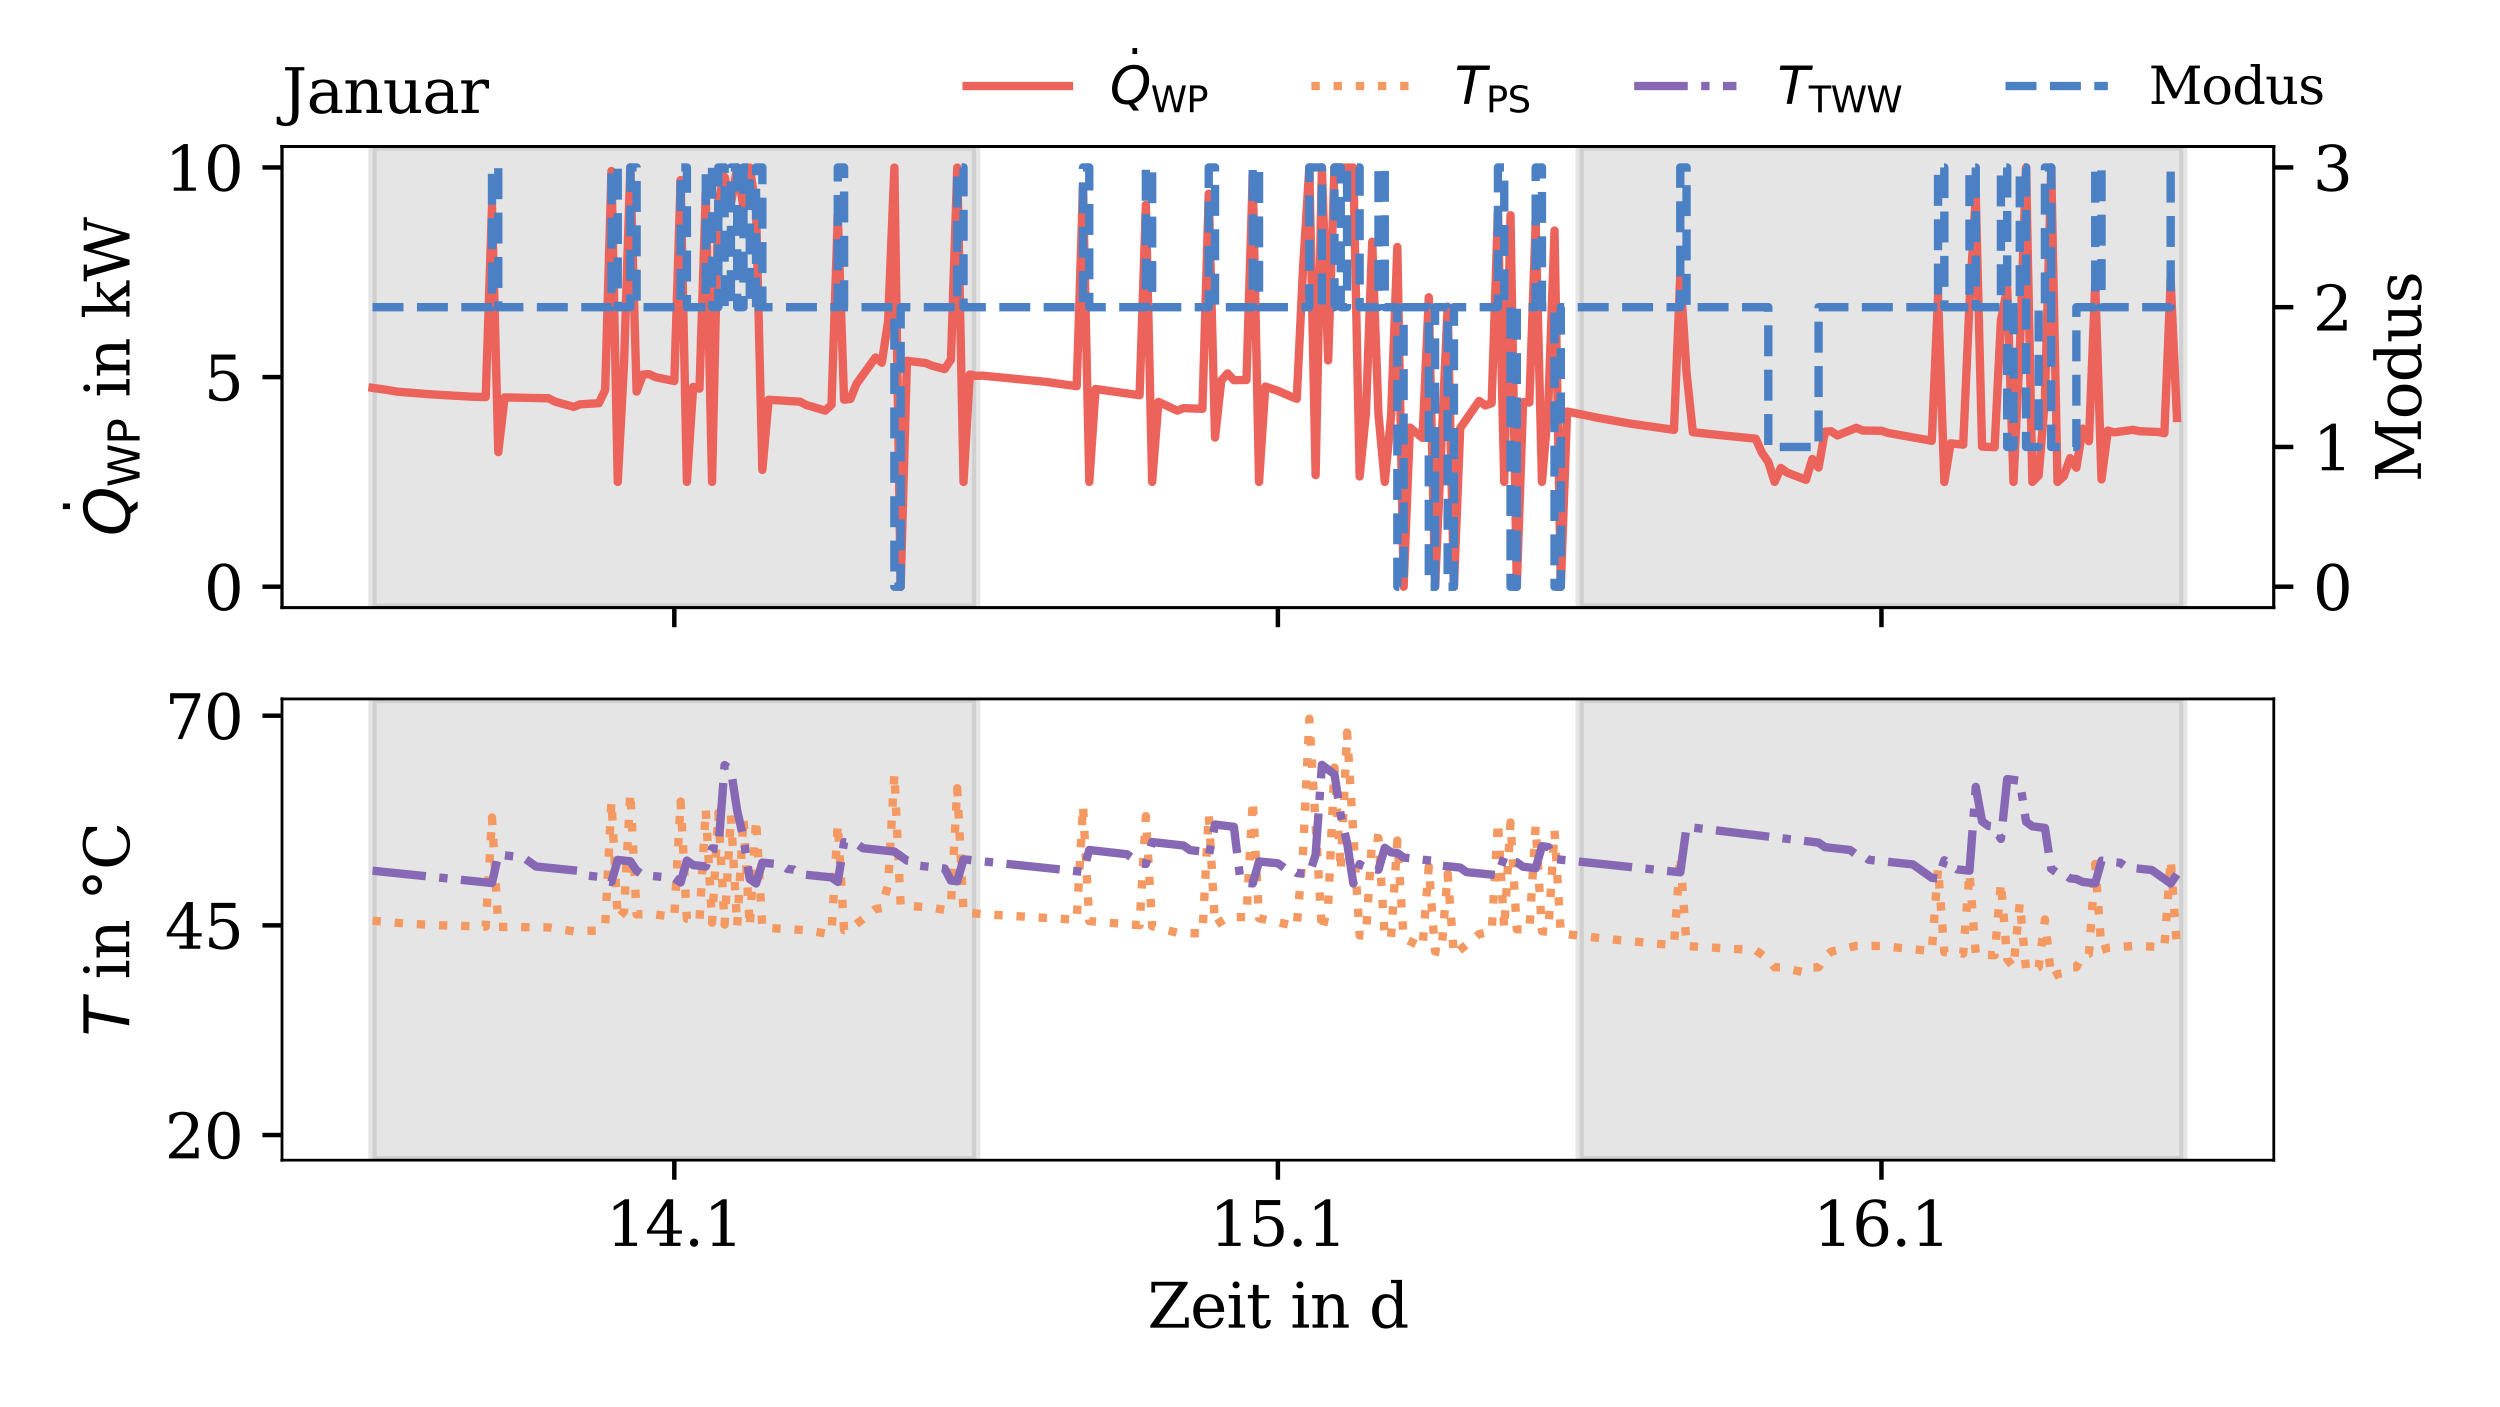 <?xml version="1.0" encoding="utf-8" standalone="no"?>
<!DOCTYPE svg PUBLIC "-//W3C//DTD SVG 1.1//EN"
  "http://www.w3.org/Graphics/SVG/1.1/DTD/svg11.dtd">
<svg xmlns:xlink="http://www.w3.org/1999/xlink" width="447.84pt" height="252pt" viewBox="0 0 447.84 252" xmlns="http://www.w3.org/2000/svg" version="1.1">
 <defs>
  <style type="text/css">*{stroke-linejoin: round; stroke-linecap: butt}</style>
 </defs>
 <g id="figure_1">
  <g id="patch_1">
   <path d="M 0 252 
L 447.84 252 
L 447.84 0 
L 0 0 
z
" style="fill: #ffffff"/>
  </g>
  <g id="axes_1">
   <g id="patch_2">
    <path d="M 50.517 108.857 
L 407.315 108.857 
L 407.315 26.238 
L 50.517 26.238 
z
" style="fill: #ffffff"/>
   </g>
   <g id="patch_3">
    <path d="M 66.736 108.857 
L 66.736 26.238 
L 174.856 26.238 
L 174.856 108.857 
z
" clip-path="url(#p27be46405e)" style="fill: #808080; opacity: 0.2; stroke: #808080; stroke-width: 1.5; stroke-linejoin: miter"/>
   </g>
   <g id="patch_4">
    <path d="M 282.977 108.857 
L 282.977 26.238 
L 391.097 26.238 
L 391.097 108.857 
z
" clip-path="url(#p27be46405e)" style="fill: #808080; opacity: 0.2; stroke: #808080; stroke-width: 1.5; stroke-linejoin: miter"/>
   </g>
   <g id="matplotlib.axis_1">
    <g id="xtick_1">
     <g id="line2d_1">
      <defs>
       <path id="ma407c6d885" d="M 0 0 
L 0 3.5 
" style="stroke: #000000; stroke-width: 0.8"/>
      </defs>
      <g>
       <use xlink:href="#ma407c6d885" x="120.796" y="108.857" style="stroke: #000000; stroke-width: 0.8"/>
      </g>
     </g>
    </g>
    <g id="xtick_2">
     <g id="line2d_2">
      <g>
       <use xlink:href="#ma407c6d885" x="228.916" y="108.857" style="stroke: #000000; stroke-width: 0.8"/>
      </g>
     </g>
    </g>
    <g id="xtick_3">
     <g id="line2d_3">
      <g>
       <use xlink:href="#ma407c6d885" x="337.037" y="108.857" style="stroke: #000000; stroke-width: 0.8"/>
      </g>
     </g>
    </g>
   </g>
   <g id="matplotlib.axis_2">
    <g id="ytick_1">
     <g id="line2d_4">
      <defs>
       <path id="m3706f6a41d" d="M 0 0 
L -3.5 0 
" style="stroke: #000000; stroke-width: 0.8"/>
      </defs>
      <g>
       <use xlink:href="#m3706f6a41d" x="50.517" y="105.102" style="stroke: #000000; stroke-width: 0.8"/>
      </g>
     </g>
     <g id="text_1">
      <!-- 0 -->
      <g transform="translate(36.519 109.281)scale(0.11 -0.11)">
       <defs>
        <path id="DejaVuSerif-30" d="M 2034 219 
Q 2513 219 2750 744 
Q 2988 1269 2988 2328 
Q 2988 3391 2750 3916 
Q 2513 4441 2034 4441 
Q 1556 4441 1318 3916 
Q 1081 3391 1081 2328 
Q 1081 1269 1318 744 
Q 1556 219 2034 219 
z
M 2034 -91 
Q 1275 -91 848 546 
Q 422 1184 422 2328 
Q 422 3475 848 4112 
Q 1275 4750 2034 4750 
Q 2797 4750 3222 4112 
Q 3647 3475 3647 2328 
Q 3647 1184 3222 546 
Q 2797 -91 2034 -91 
z
" transform="scale(0.016)"/>
       </defs>
       <use xlink:href="#DejaVuSerif-30"/>
      </g>
     </g>
    </g>
    <g id="ytick_2">
     <g id="line2d_5">
      <g>
       <use xlink:href="#m3706f6a41d" x="50.517" y="67.548" style="stroke: #000000; stroke-width: 0.8"/>
      </g>
     </g>
     <g id="text_2">
      <!-- 5 -->
      <g transform="translate(36.519 71.727)scale(0.11 -0.11)">
       <defs>
        <path id="DejaVuSerif-35" d="M 3219 4666 
L 3219 4153 
L 1081 4153 
L 1081 2816 
Q 1244 2928 1461 2984 
Q 1678 3041 1947 3041 
Q 2703 3041 3140 2622 
Q 3578 2203 3578 1478 
Q 3578 738 3136 323 
Q 2694 -91 1894 -91 
Q 1572 -91 1234 -12 
Q 897 66 544 225 
L 544 1131 
L 897 1131 
Q 925 688 1179 453 
Q 1434 219 1894 219 
Q 2388 219 2653 544 
Q 2919 869 2919 1478 
Q 2919 2084 2655 2407 
Q 2391 2731 1894 2731 
Q 1613 2731 1398 2631 
Q 1184 2531 1019 2322 
L 750 2322 
L 750 4666 
L 3219 4666 
z
" transform="scale(0.016)"/>
       </defs>
       <use xlink:href="#DejaVuSerif-35"/>
      </g>
     </g>
    </g>
    <g id="ytick_3">
     <g id="line2d_6">
      <g>
       <use xlink:href="#m3706f6a41d" x="50.517" y="29.994" style="stroke: #000000; stroke-width: 0.8"/>
      </g>
     </g>
     <g id="text_3">
      <!-- 10 -->
      <g transform="translate(29.52 34.173)scale(0.11 -0.11)">
       <defs>
        <path id="DejaVuSerif-31" d="M 909 0 
L 909 331 
L 1722 331 
L 1722 4213 
L 781 3603 
L 781 4013 
L 1919 4750 
L 2350 4750 
L 2350 331 
L 3163 331 
L 3163 0 
L 909 0 
z
" transform="scale(0.016)"/>
       </defs>
       <use xlink:href="#DejaVuSerif-31"/>
       <use xlink:href="#DejaVuSerif-30" x="63.623"/>
      </g>
     </g>
    </g>
    <g id="text_4">
     <!-- $\dot{Q}_{\mathrm{WP}}$ in kW -->
     <g transform="translate(23.232 96.038)rotate(-90)scale(0.11 -0.11)">
      <defs>
       <path id="DejaVuSans-307" d="M -1894 4863 
L -1319 4863 
L -1319 4134 
L -1894 4134 
L -1894 4863 
z
M -1600 3584 
L -1600 3584 
z
" transform="scale(0.016)"/>
       <path id="DejaVuSans-Oblique-51" d="M 2309 -84 
Q 2275 -88 2237 -89 
Q 2200 -91 2125 -91 
Q 1250 -91 756 411 
Q 263 913 263 1797 
Q 263 2319 452 2844 
Q 641 3369 978 3788 
Q 1369 4269 1858 4509 
Q 2347 4750 2938 4750 
Q 3794 4750 4287 4245 
Q 4781 3741 4781 2869 
Q 4781 1928 4265 1147 
Q 3750 366 2919 44 
L 3553 -825 
L 2847 -825 
L 2309 -84 
z
M 2919 4238 
Q 2400 4238 2003 3986 
Q 1606 3734 1313 3219 
Q 1125 2891 1026 2522 
Q 928 2153 928 1778 
Q 928 1128 1239 775 
Q 1550 422 2119 422 
Q 2631 422 3032 676 
Q 3434 931 3719 1434 
Q 3909 1772 4009 2142 
Q 4109 2513 4109 2881 
Q 4109 3528 3796 3883 
Q 3484 4238 2919 4238 
z
" transform="scale(0.016)"/>
       <path id="DejaVuSans-57" d="M 213 4666 
L 850 4666 
L 1831 722 
L 2809 4666 
L 3519 4666 
L 4500 722 
L 5478 4666 
L 6119 4666 
L 4947 0 
L 4153 0 
L 3169 4050 
L 2175 0 
L 1381 0 
L 213 4666 
z
" transform="scale(0.016)"/>
       <path id="DejaVuSans-50" d="M 1259 4147 
L 1259 2394 
L 2053 2394 
Q 2494 2394 2734 2622 
Q 2975 2850 2975 3272 
Q 2975 3691 2734 3919 
Q 2494 4147 2053 4147 
L 1259 4147 
z
M 628 4666 
L 2053 4666 
Q 2838 4666 3239 4311 
Q 3641 3956 3641 3272 
Q 3641 2581 3239 2228 
Q 2838 1875 2053 1875 
L 1259 1875 
L 1259 0 
L 628 0 
L 628 4666 
z
" transform="scale(0.016)"/>
       <path id="DejaVuSerif-20" transform="scale(0.016)"/>
       <path id="DejaVuSerif-69" d="M 622 4353 
Q 622 4497 726 4603 
Q 831 4709 978 4709 
Q 1122 4709 1226 4603 
Q 1331 4497 1331 4353 
Q 1331 4206 1228 4103 
Q 1125 4000 978 4000 
Q 831 4000 726 4103 
Q 622 4206 622 4353 
z
M 1356 331 
L 1900 331 
L 1900 0 
L 231 0 
L 231 331 
L 781 331 
L 781 2988 
L 231 2988 
L 231 3322 
L 1356 3322 
L 1356 331 
z
" transform="scale(0.016)"/>
       <path id="DejaVuSerif-6e" d="M 263 0 
L 263 331 
L 781 331 
L 781 2988 
L 231 2988 
L 231 3322 
L 1356 3322 
L 1356 2731 
Q 1516 3069 1770 3241 
Q 2025 3413 2363 3413 
Q 2913 3413 3172 3097 
Q 3431 2781 3431 2113 
L 3431 331 
L 3944 331 
L 3944 0 
L 2356 0 
L 2356 331 
L 2853 331 
L 2853 1931 
Q 2853 2541 2703 2767 
Q 2553 2994 2175 2994 
Q 1775 2994 1565 2701 
Q 1356 2409 1356 1850 
L 1356 331 
L 1856 331 
L 1856 0 
L 263 0 
z
" transform="scale(0.016)"/>
       <path id="DejaVuSerif-6b" d="M 1831 0 
L 219 0 
L 219 331 
L 738 331 
L 738 4531 
L 184 4531 
L 184 4863 
L 1313 4863 
L 1313 1697 
L 2713 2988 
L 2234 2988 
L 2234 3322 
L 3738 3322 
L 3738 2988 
L 3169 2988 
L 2181 2075 
L 3444 331 
L 3922 331 
L 3922 0 
L 2284 0 
L 2284 331 
L 2759 331 
L 1766 1697 
L 1313 1275 
L 1313 331 
L 1831 331 
L 1831 0 
z
" transform="scale(0.016)"/>
       <path id="DejaVuSerif-57" d="M 4878 0 
L 4366 0 
L 3297 3794 
L 2228 0 
L 1716 0 
L 494 4331 
L 31 4331 
L 31 4666 
L 1734 4666 
L 1734 4331 
L 1153 4331 
L 2125 884 
L 3188 4666 
L 3694 4666 
L 4775 844 
L 5753 4331 
L 5216 4331 
L 5216 4666 
L 6559 4666 
L 6559 4331 
L 6100 4331 
L 4878 0 
z
" transform="scale(0.016)"/>
      </defs>
      <use xlink:href="#DejaVuSans-307" transform="translate(74.271 31.016)"/>
      <use xlink:href="#DejaVuSans-Oblique-51" transform="translate(0 0.297)"/>
      <use xlink:href="#DejaVuSans-57" transform="translate(79.668 -16.109)scale(0.7)"/>
      <use xlink:href="#DejaVuSans-50" transform="translate(148.882 -16.109)scale(0.7)"/>
      <use xlink:href="#DejaVuSerif-20" transform="translate(193.828 0.297)"/>
      <use xlink:href="#DejaVuSerif-69" transform="translate(225.615 0.297)"/>
      <use xlink:href="#DejaVuSerif-6e" transform="translate(257.598 0.297)"/>
      <use xlink:href="#DejaVuSerif-20" transform="translate(322.002 0.297)"/>
      <use xlink:href="#DejaVuSerif-6b" transform="translate(353.789 0.297)"/>
      <use xlink:href="#DejaVuSerif-57" transform="translate(414.385 0.297)"/>
     </g>
    </g>
   </g>
   <g id="line2d_7">
    <path d="M 66.736 69.483 
L 68.988 69.795 
L 71.241 70.168 
L 73.493 70.348 
L 76.872 70.624 
L 84.756 71.075 
L 87.008 71.129 
L 88.134 36.997 
L 89.261 80.992 
L 90.387 71.186 
L 98.271 71.348 
L 99.397 71.94 
L 102.776 72.889 
L 103.902 72.433 
L 107.281 72.229 
L 108.407 69.861 
L 109.533 30.646 
L 110.66 86.325 
L 111.786 65.189 
L 112.912 30.015 
L 114.038 70.138 
L 115.165 67.1 
L 116.291 67.022 
L 117.417 67.563 
L 120.796 68.254 
L 121.922 32.253 
L 123.048 86.325 
L 124.175 69.299 
L 125.301 69.615 
L 126.427 34.647 
L 127.553 86.325 
L 128.68 35.798 
L 129.806 31.694 
L 130.932 36.459 
L 132.058 30.015 
L 133.185 37.216 
L 134.311 30.015 
L 135.437 37.541 
L 136.563 84.168 
L 137.69 71.61 
L 141.068 71.82 
L 143.321 71.961 
L 144.447 72.553 
L 147.826 73.547 
L 148.952 72.517 
L 150.079 38.61 
L 151.205 71.598 
L 152.331 71.462 
L 153.457 68.713 
L 156.836 64.039 
L 157.962 64.976 
L 159.089 57.57 
L 160.215 30.015 
L 161.341 105.102 
L 162.467 64.631 
L 165.846 65.045 
L 166.972 65.508 
L 169.225 66.112 
L 170.351 64.414 
L 171.477 30.015 
L 172.604 86.325 
L 173.73 67.085 
L 174.856 67.337 
L 175.982 67.289 
L 187.245 68.392 
L 192.876 69.185 
L 194.002 33.479 
L 195.129 86.325 
L 196.255 69.681 
L 204.139 70.798 
L 205.265 36.693 
L 206.391 86.325 
L 207.518 71.991 
L 210.896 73.559 
L 212.023 73.115 
L 215.401 73.235 
L 216.528 34.701 
L 217.654 78.381 
L 218.78 68.149 
L 219.906 66.887 
L 221.033 68.104 
L 223.285 68.068 
L 224.411 31.505 
L 225.538 86.325 
L 226.664 69.239 
L 228.916 70.014 
L 231.169 70.988 
L 232.295 71.438 
L 233.421 48.038 
L 234.548 30.015 
L 235.674 85.105 
L 236.8 30.015 
L 237.926 64.564 
L 239.053 30.015 
L 242.431 30.015 
L 243.558 85.339 
L 244.684 74.106 
L 245.81 43.303 
L 246.936 74.238 
L 248.063 86.325 
L 249.189 74.614 
L 250.315 44.246 
L 251.442 105.102 
L 252.568 76.588 
L 254.82 78.447 
L 255.947 53.259 
L 257.073 105.102 
L 259.325 54.93 
L 260.452 105.102 
L 261.578 76.696 
L 264.957 71.823 
L 266.083 72.628 
L 267.209 72.226 
L 268.335 37.871 
L 269.462 86.325 
L 270.588 38.55 
L 271.714 105.102 
L 272.84 72.042 
L 273.967 72.099 
L 275.093 39.872 
L 276.219 86.325 
L 277.345 72.965 
L 278.472 41.302 
L 279.598 105.102 
L 280.724 73.716 
L 286.355 74.863 
L 291.987 75.879 
L 299.871 77.002 
L 300.997 49.128 
L 302.123 66.812 
L 303.249 77.423 
L 308.881 78.027 
L 314.512 78.586 
L 315.638 81.136 
L 316.764 82.753 
L 317.891 86.325 
L 319.017 83.825 
L 320.143 84.669 
L 323.522 85.946 
L 324.648 82.227 
L 325.774 83.762 
L 326.901 77.327 
L 328.027 77.261 
L 329.153 77.997 
L 332.532 76.633 
L 333.658 77.123 
L 337.037 77.171 
L 338.163 77.54 
L 346.047 78.961 
L 347.173 53.028 
L 348.3 86.325 
L 349.426 79.418 
L 351.678 79.652 
L 352.805 54.347 
L 353.931 35.026 
L 355.057 79.995 
L 357.31 80.118 
L 358.436 57.357 
L 359.562 51.667 
L 360.688 86.325 
L 361.815 62.921 
L 362.941 30.015 
L 364.067 86.325 
L 365.193 85.177 
L 366.32 71.655 
L 367.446 30.015 
L 368.572 86.325 
L 369.698 85.324 
L 370.825 82.08 
L 371.951 83.78 
L 373.077 76.777 
L 374.203 79.024 
L 375.33 50.835 
L 376.456 85.874 
L 377.582 77.132 
L 378.708 77.453 
L 382.087 76.993 
L 383.213 77.24 
L 386.592 77.381 
L 387.718 77.594 
L 388.845 50.261 
L 389.971 74.872 
L 389.971 74.872 
" clip-path="url(#p27be46405e)" style="fill: none; stroke: #ec635c; stroke-width: 1.5; stroke-linecap: square"/>
   </g>
   <g id="patch_5">
    <path d="M 50.517 108.857 
L 50.517 26.238 
" style="fill: none; stroke: #000000; stroke-width: 0.5; stroke-linejoin: miter; stroke-linecap: square"/>
   </g>
   <g id="patch_6">
    <path d="M 407.315 108.857 
L 407.315 26.238 
" style="fill: none; stroke: #000000; stroke-width: 0.5; stroke-linejoin: miter; stroke-linecap: square"/>
   </g>
   <g id="patch_7">
    <path d="M 50.517 108.857 
L 407.315 108.857 
" style="fill: none; stroke: #000000; stroke-width: 0.5; stroke-linejoin: miter; stroke-linecap: square"/>
   </g>
   <g id="patch_8">
    <path d="M 50.517 26.238 
L 407.315 26.238 
" style="fill: none; stroke: #000000; stroke-width: 0.5; stroke-linejoin: miter; stroke-linecap: square"/>
   </g>
   <g id="text_5">
    <!-- Januar -->
    <g transform="translate(50.517 20.238)scale(0.11 -0.11)">
     <defs>
      <path id="DejaVuSerif-4a" d="M -538 -1119 
L -538 -384 
L -181 -384 
Q -172 -694 -34 -845 
Q 103 -997 378 -997 
Q 750 -997 897 -762 
Q 1044 -528 1044 153 
L 1044 4331 
L 319 4331 
L 319 4666 
L 2272 4666 
L 2272 4331 
L 1678 4331 
L 1678 128 
Q 1678 -644 1368 -987 
Q 1059 -1331 372 -1331 
Q 150 -1331 -79 -1278 
Q -309 -1225 -538 -1119 
z
" transform="scale(0.016)"/>
      <path id="DejaVuSerif-61" d="M 2547 1044 
L 2547 1747 
L 1806 1747 
Q 1378 1747 1168 1562 
Q 959 1378 959 997 
Q 959 650 1171 447 
Q 1384 244 1747 244 
Q 2106 244 2326 466 
Q 2547 688 2547 1044 
z
M 3122 2075 
L 3122 331 
L 3634 331 
L 3634 0 
L 2547 0 
L 2547 359 
Q 2356 128 2106 18 
Q 1856 -91 1522 -91 
Q 969 -91 644 203 
Q 319 497 319 997 
Q 319 1513 691 1797 
Q 1063 2081 1741 2081 
L 2547 2081 
L 2547 2309 
Q 2547 2688 2317 2895 
Q 2088 3103 1672 3103 
Q 1328 3103 1125 2947 
Q 922 2791 872 2484 
L 575 2484 
L 575 3156 
Q 875 3284 1158 3348 
Q 1441 3413 1709 3413 
Q 2400 3413 2761 3070 
Q 3122 2728 3122 2075 
z
" transform="scale(0.016)"/>
      <path id="DejaVuSerif-75" d="M 2266 3322 
L 3341 3322 
L 3341 331 
L 3884 331 
L 3884 0 
L 2766 0 
L 2766 588 
Q 2606 256 2353 82 
Q 2100 -91 1766 -91 
Q 1213 -91 952 223 
Q 691 538 691 1209 
L 691 2988 
L 172 2988 
L 172 3322 
L 1269 3322 
L 1269 1388 
Q 1269 781 1417 556 
Q 1566 331 1947 331 
Q 2347 331 2556 625 
Q 2766 919 2766 1478 
L 2766 2988 
L 2266 2988 
L 2266 3322 
z
" transform="scale(0.016)"/>
      <path id="DejaVuSerif-72" d="M 3059 3328 
L 3059 2497 
L 2728 2497 
Q 2713 2744 2591 2866 
Q 2469 2988 2234 2988 
Q 1809 2988 1582 2694 
Q 1356 2400 1356 1850 
L 1356 331 
L 2022 331 
L 2022 0 
L 263 0 
L 263 331 
L 781 331 
L 781 2994 
L 231 2994 
L 231 3322 
L 1356 3322 
L 1356 2731 
Q 1525 3078 1790 3245 
Q 2056 3413 2438 3413 
Q 2578 3413 2733 3391 
Q 2888 3369 3059 3328 
z
" transform="scale(0.016)"/>
     </defs>
     <use xlink:href="#DejaVuSerif-4a"/>
     <use xlink:href="#DejaVuSerif-61" x="40.088"/>
     <use xlink:href="#DejaVuSerif-6e" x="99.707"/>
     <use xlink:href="#DejaVuSerif-75" x="164.111"/>
     <use xlink:href="#DejaVuSerif-61" x="228.516"/>
     <use xlink:href="#DejaVuSerif-72" x="288.135"/>
    </g>
   </g>
  </g>
  <g id="axes_2">
   <g id="patch_9">
    <path d="M 50.517 207.828 
L 407.315 207.828 
L 407.315 125.209 
L 50.517 125.209 
z
" style="fill: #ffffff"/>
   </g>
   <g id="patch_10">
    <path d="M 66.736 207.828 
L 66.736 125.209 
L 174.856 125.209 
L 174.856 207.828 
z
" clip-path="url(#p5a60e87568)" style="fill: #808080; opacity: 0.2; stroke: #808080; stroke-width: 1.5; stroke-linejoin: miter"/>
   </g>
   <g id="patch_11">
    <path d="M 282.977 207.828 
L 282.977 125.209 
L 391.097 125.209 
L 391.097 207.828 
z
" clip-path="url(#p5a60e87568)" style="fill: #808080; opacity: 0.2; stroke: #808080; stroke-width: 1.5; stroke-linejoin: miter"/>
   </g>
   <g id="matplotlib.axis_3">
    <g id="xtick_4">
     <g id="line2d_8">
      <g>
       <use xlink:href="#ma407c6d885" x="120.796" y="207.828" style="stroke: #000000; stroke-width: 0.8"/>
      </g>
     </g>
     <g id="text_6">
      <!-- 14.1 -->
      <g transform="translate(108.55 223.186)scale(0.11 -0.11)">
       <defs>
        <path id="DejaVuSerif-34" d="M 2234 1581 
L 2234 4063 
L 641 1581 
L 2234 1581 
z
M 3609 0 
L 1484 0 
L 1484 331 
L 2234 331 
L 2234 1247 
L 197 1247 
L 197 1588 
L 2241 4750 
L 2859 4750 
L 2859 1581 
L 3750 1581 
L 3750 1247 
L 2859 1247 
L 2859 331 
L 3609 331 
L 3609 0 
z
" transform="scale(0.016)"/>
        <path id="DejaVuSerif-2e" d="M 603 325 
Q 603 500 722 622 
Q 841 744 1019 744 
Q 1191 744 1312 622 
Q 1434 500 1434 325 
Q 1434 153 1312 31 
Q 1191 -91 1019 -91 
Q 841 -91 722 29 
Q 603 150 603 325 
z
" transform="scale(0.016)"/>
       </defs>
       <use xlink:href="#DejaVuSerif-31"/>
       <use xlink:href="#DejaVuSerif-34" x="63.623"/>
       <use xlink:href="#DejaVuSerif-2e" x="127.246"/>
       <use xlink:href="#DejaVuSerif-31" x="159.033"/>
      </g>
     </g>
    </g>
    <g id="xtick_5">
     <g id="line2d_9">
      <g>
       <use xlink:href="#ma407c6d885" x="228.916" y="207.828" style="stroke: #000000; stroke-width: 0.8"/>
      </g>
     </g>
     <g id="text_7">
      <!-- 15.1 -->
      <g transform="translate(216.67 223.186)scale(0.11 -0.11)">
       <use xlink:href="#DejaVuSerif-31"/>
       <use xlink:href="#DejaVuSerif-35" x="63.623"/>
       <use xlink:href="#DejaVuSerif-2e" x="127.246"/>
       <use xlink:href="#DejaVuSerif-31" x="159.033"/>
      </g>
     </g>
    </g>
    <g id="xtick_6">
     <g id="line2d_10">
      <g>
       <use xlink:href="#ma407c6d885" x="337.037" y="207.828" style="stroke: #000000; stroke-width: 0.8"/>
      </g>
     </g>
     <g id="text_8">
      <!-- 16.1 -->
      <g transform="translate(324.791 223.186)scale(0.11 -0.11)">
       <defs>
        <path id="DejaVuSerif-36" d="M 2094 219 
Q 2534 219 2771 542 
Q 3009 866 3009 1472 
Q 3009 2078 2771 2401 
Q 2534 2725 2094 2725 
Q 1647 2725 1412 2412 
Q 1178 2100 1178 1509 
Q 1178 888 1415 553 
Q 1653 219 2094 219 
z
M 1075 2569 
Q 1288 2803 1556 2918 
Q 1825 3034 2163 3034 
Q 2859 3034 3264 2615 
Q 3669 2197 3669 1472 
Q 3669 763 3233 336 
Q 2797 -91 2069 -91 
Q 1278 -91 853 498 
Q 428 1088 428 2181 
Q 428 3406 931 4078 
Q 1434 4750 2350 4750 
Q 2597 4750 2869 4703 
Q 3141 4656 3425 4563 
L 3425 3794 
L 3072 3794 
Q 3034 4109 2831 4275 
Q 2628 4441 2284 4441 
Q 1678 4441 1381 3981 
Q 1084 3522 1075 2569 
z
" transform="scale(0.016)"/>
       </defs>
       <use xlink:href="#DejaVuSerif-31"/>
       <use xlink:href="#DejaVuSerif-36" x="63.623"/>
       <use xlink:href="#DejaVuSerif-2e" x="127.246"/>
       <use xlink:href="#DejaVuSerif-31" x="159.033"/>
      </g>
     </g>
    </g>
    <g id="text_9">
     <!-- Zeit in d -->
     <g transform="translate(205.552 237.832)scale(0.11 -0.11)">
      <defs>
       <path id="DejaVuSerif-5a" d="M 288 0 
L 288 225 
L 3194 4281 
L 781 4281 
L 781 3584 
L 397 3584 
L 397 4666 
L 4084 4666 
L 4084 4441 
L 1178 384 
L 3816 384 
L 3816 1038 
L 4197 1038 
L 4197 0 
L 288 0 
z
" transform="scale(0.016)"/>
       <path id="DejaVuSerif-65" d="M 3469 1600 
L 991 1600 
L 991 1575 
Q 991 903 1244 561 
Q 1497 219 1991 219 
Q 2369 219 2611 417 
Q 2853 616 2950 1006 
L 3413 1006 
Q 3275 459 2904 184 
Q 2534 -91 1931 -91 
Q 1203 -91 761 389 
Q 319 869 319 1663 
Q 319 2450 753 2931 
Q 1188 3413 1894 3413 
Q 2647 3413 3050 2948 
Q 3453 2484 3469 1600 
z
M 2791 1931 
Q 2772 2513 2545 2808 
Q 2319 3103 1894 3103 
Q 1497 3103 1269 2806 
Q 1041 2509 991 1931 
L 2791 1931 
z
" transform="scale(0.016)"/>
       <path id="DejaVuSerif-74" d="M 691 2988 
L 184 2988 
L 184 3322 
L 691 3322 
L 691 4353 
L 1269 4353 
L 1269 3322 
L 2350 3322 
L 2350 2988 
L 1269 2988 
L 1269 878 
Q 1269 456 1350 337 
Q 1431 219 1650 219 
Q 1875 219 1978 351 
Q 2081 484 2088 781 
L 2522 781 
Q 2497 328 2275 118 
Q 2053 -91 1600 -91 
Q 1103 -91 897 129 
Q 691 350 691 878 
L 691 2988 
z
" transform="scale(0.016)"/>
       <path id="DejaVuSerif-64" d="M 3359 331 
L 3909 331 
L 3909 0 
L 2784 0 
L 2784 519 
Q 2616 206 2355 57 
Q 2094 -91 1709 -91 
Q 1097 -91 708 395 
Q 319 881 319 1663 
Q 319 2444 706 2928 
Q 1094 3413 1709 3413 
Q 2094 3413 2355 3264 
Q 2616 3116 2784 2803 
L 2784 4531 
L 2241 4531 
L 2241 4863 
L 3359 4863 
L 3359 331 
z
M 2784 1497 
L 2784 1825 
Q 2784 2422 2554 2737 
Q 2325 3053 1888 3053 
Q 1444 3053 1217 2703 
Q 991 2353 991 1663 
Q 991 975 1217 622 
Q 1444 269 1888 269 
Q 2325 269 2554 583 
Q 2784 897 2784 1497 
z
" transform="scale(0.016)"/>
      </defs>
      <use xlink:href="#DejaVuSerif-5a"/>
      <use xlink:href="#DejaVuSerif-65" x="69.482"/>
      <use xlink:href="#DejaVuSerif-69" x="128.662"/>
      <use xlink:href="#DejaVuSerif-74" x="160.645"/>
      <use xlink:href="#DejaVuSerif-20" x="200.83"/>
      <use xlink:href="#DejaVuSerif-69" x="232.617"/>
      <use xlink:href="#DejaVuSerif-6e" x="264.6"/>
      <use xlink:href="#DejaVuSerif-20" x="329.004"/>
      <use xlink:href="#DejaVuSerif-64" x="360.791"/>
     </g>
    </g>
   </g>
   <g id="matplotlib.axis_4">
    <g id="ytick_4">
     <g id="line2d_11">
      <g>
       <use xlink:href="#m3706f6a41d" x="50.517" y="203.322" style="stroke: #000000; stroke-width: 0.8"/>
      </g>
     </g>
     <g id="text_10">
      <!-- 20 -->
      <g transform="translate(29.52 207.501)scale(0.11 -0.11)">
       <defs>
        <path id="DejaVuSerif-32" d="M 819 3553 
L 469 3553 
L 469 4384 
Q 803 4563 1142 4656 
Q 1481 4750 1806 4750 
Q 2534 4750 2956 4397 
Q 3378 4044 3378 3438 
Q 3378 2753 2422 1800 
Q 2347 1728 2309 1691 
L 1131 513 
L 3078 513 
L 3078 1088 
L 3444 1088 
L 3444 0 
L 434 0 
L 434 341 
L 1850 1753 
Q 2319 2222 2519 2614 
Q 2719 3006 2719 3438 
Q 2719 3909 2473 4175 
Q 2228 4441 1797 4441 
Q 1350 4441 1106 4219 
Q 863 3997 819 3553 
z
" transform="scale(0.016)"/>
       </defs>
       <use xlink:href="#DejaVuSerif-32"/>
       <use xlink:href="#DejaVuSerif-30" x="63.623"/>
      </g>
     </g>
    </g>
    <g id="ytick_5">
     <g id="line2d_12">
      <g>
       <use xlink:href="#m3706f6a41d" x="50.517" y="165.768" style="stroke: #000000; stroke-width: 0.8"/>
      </g>
     </g>
     <g id="text_11">
      <!-- 45 -->
      <g transform="translate(29.52 169.947)scale(0.11 -0.11)">
       <use xlink:href="#DejaVuSerif-34"/>
       <use xlink:href="#DejaVuSerif-35" x="63.623"/>
      </g>
     </g>
    </g>
    <g id="ytick_6">
     <g id="line2d_13">
      <g>
       <use xlink:href="#m3706f6a41d" x="50.517" y="128.213" style="stroke: #000000; stroke-width: 0.8"/>
      </g>
     </g>
     <g id="text_12">
      <!-- 70 -->
      <g transform="translate(29.52 132.393)scale(0.11 -0.11)">
       <defs>
        <path id="DejaVuSerif-37" d="M 3609 4347 
L 1784 0 
L 1319 0 
L 3059 4153 
L 903 4153 
L 903 3578 
L 538 3578 
L 538 4666 
L 3609 4666 
L 3609 4347 
z
" transform="scale(0.016)"/>
       </defs>
       <use xlink:href="#DejaVuSerif-37"/>
       <use xlink:href="#DejaVuSerif-30" x="63.623"/>
      </g>
     </g>
    </g>
    <g id="text_13">
     <!-- $T$ in °C -->
     <g transform="translate(23.232 185.659)rotate(-90)scale(0.11 -0.11)">
      <defs>
       <path id="DejaVuSans-Oblique-54" d="M 378 4666 
L 4325 4666 
L 4225 4134 
L 2559 4134 
L 1759 0 
L 1125 0 
L 1925 4134 
L 275 4134 
L 378 4666 
z
" transform="scale(0.016)"/>
       <path id="DejaVuSerif-b0" d="M 1600 4319 
Q 1363 4319 1200 4155 
Q 1038 3991 1038 3750 
Q 1038 3513 1198 3353 
Q 1359 3194 1600 3194 
Q 1838 3194 2000 3355 
Q 2163 3516 2163 3750 
Q 2163 3984 1997 4151 
Q 1831 4319 1600 4319 
z
M 1600 4750 
Q 1800 4750 1984 4673 
Q 2169 4597 2303 4453 
Q 2447 4313 2519 4134 
Q 2591 3956 2591 3750 
Q 2591 3338 2302 3052 
Q 2013 2766 1594 2766 
Q 1172 2766 890 3047 
Q 609 3328 609 3750 
Q 609 4169 896 4459 
Q 1184 4750 1600 4750 
z
" transform="scale(0.016)"/>
       <path id="DejaVuSerif-43" d="M 4513 1234 
Q 4306 581 3820 245 
Q 3334 -91 2591 -91 
Q 2134 -91 1743 65 
Q 1353 222 1050 525 
Q 700 875 529 1320 
Q 359 1766 359 2328 
Q 359 3416 987 4083 
Q 1616 4750 2644 4750 
Q 3025 4750 3456 4650 
Q 3888 4550 4384 4347 
L 4384 3272 
L 4031 3272 
Q 3916 3859 3567 4137 
Q 3219 4416 2591 4416 
Q 1844 4416 1459 3886 
Q 1075 3356 1075 2328 
Q 1075 1303 1459 773 
Q 1844 244 2591 244 
Q 3113 244 3450 492 
Q 3788 741 3938 1234 
L 4513 1234 
z
" transform="scale(0.016)"/>
      </defs>
      <use xlink:href="#DejaVuSans-Oblique-54" transform="translate(0 0.781)"/>
      <use xlink:href="#DejaVuSerif-20" transform="translate(61.084 0.781)"/>
      <use xlink:href="#DejaVuSerif-69" transform="translate(92.871 0.781)"/>
      <use xlink:href="#DejaVuSerif-6e" transform="translate(124.854 0.781)"/>
      <use xlink:href="#DejaVuSerif-20" transform="translate(189.258 0.781)"/>
      <use xlink:href="#DejaVuSerif-b0" transform="translate(221.045 0.781)"/>
      <use xlink:href="#DejaVuSerif-43" transform="translate(271.045 0.781)"/>
     </g>
    </g>
   </g>
   <g id="line2d_14">
    <path d="M 66.736 164.926 
L 72.367 165.422 
L 79.124 165.768 
L 87.008 165.993 
L 88.134 146.45 
L 89.261 166.038 
L 98.271 166.128 
L 102.776 166.834 
L 107.281 166.684 
L 108.407 165.978 
L 109.533 143.536 
L 110.66 164.581 
L 111.786 163.304 
L 112.912 141.958 
L 114.038 163.8 
L 116.291 163.71 
L 120.796 164.235 
L 121.922 143.581 
L 123.048 164.611 
L 125.301 164.971 
L 126.427 144.963 
L 127.553 165.302 
L 128.68 145.624 
L 129.806 165.632 
L 130.932 146.059 
L 132.058 165.843 
L 133.185 146.495 
L 134.311 166.053 
L 135.437 146.735 
L 136.563 166.173 
L 144.447 166.639 
L 147.826 167.21 
L 148.952 167.014 
L 150.079 147.606 
L 151.205 166.609 
L 152.331 166.398 
L 156.836 162.838 
L 157.962 162.673 
L 159.089 158.437 
L 160.215 138.623 
L 161.341 162.132 
L 166.972 162.628 
L 169.225 162.974 
L 170.351 161.997 
L 171.477 141.207 
L 172.604 163.424 
L 175.982 163.755 
L 190.624 164.626 
L 192.876 164.806 
L 194.002 144.362 
L 195.129 165.001 
L 204.139 165.738 
L 205.265 146.209 
L 206.391 165.918 
L 210.896 167.104 
L 215.401 167.195 
L 216.528 145.879 
L 217.654 165.753 
L 219.906 164.31 
L 223.285 164.28 
L 224.411 143.34 
L 225.538 164.491 
L 232.295 165.933 
L 233.421 152.549 
L 234.548 128.739 
L 236.8 166.774 
L 237.926 162.072 
L 239.053 137.497 
L 240.179 155.988 
L 241.305 131.218 
L 243.558 167.555 
L 244.684 167.63 
L 245.81 150.01 
L 246.936 150.145 
L 248.063 167.871 
L 249.189 167.946 
L 250.315 150.566 
L 251.442 168.081 
L 254.82 169.673 
L 255.947 155.252 
L 257.073 170.424 
L 258.199 170.635 
L 259.325 156.529 
L 260.452 171.055 
L 264.957 167.33 
L 267.209 166.879 
L 268.335 147.201 
L 269.462 166.413 
L 270.588 147.336 
L 271.714 166.474 
L 273.967 166.534 
L 275.093 147.997 
L 276.219 166.804 
L 277.345 166.939 
L 278.472 148.808 
L 279.598 167.21 
L 287.482 168.156 
L 296.492 169.027 
L 299.871 169.283 
L 300.997 153.33 
L 302.123 169.463 
L 314.512 170.214 
L 316.764 171.836 
L 317.891 173.278 
L 319.017 173.278 
L 323.522 174.255 
L 324.648 173.308 
L 325.774 173.278 
L 326.901 171.416 
L 328.027 170.469 
L 332.532 169.433 
L 337.037 169.463 
L 346.047 170.379 
L 347.173 155.553 
L 348.3 170.574 
L 351.678 170.83 
L 352.805 156.349 
L 353.931 170.965 
L 357.31 171.115 
L 358.436 158.091 
L 359.562 171.836 
L 360.688 173.278 
L 361.815 161.757 
L 362.941 173.654 
L 364.067 173.909 
L 365.193 173.278 
L 366.32 164.701 
L 367.446 175.126 
L 368.572 174.495 
L 369.698 174.315 
L 370.825 173.293 
L 371.951 173.278 
L 373.077 171.25 
L 374.203 170.89 
L 375.33 154.757 
L 376.456 170.169 
L 377.582 169.808 
L 382.087 169.463 
L 387.718 169.643 
L 388.845 153.991 
L 389.971 169.793 
L 389.971 169.793 
" clip-path="url(#p5a60e87568)" style="fill: none; stroke-dasharray: 1.5,2.475; stroke-dashoffset: 0; stroke: #f49961; stroke-width: 1.5"/>
   </g>
   <g id="line2d_15">
    <path d="M 66.736 155.973 
L 88.134 158.182 
L 89.261 153.104 
L 93.766 153.6 
L 96.018 155.222 
L 103.902 156.019 
L 105.028 156.83 
L 107.281 157.07 
L 108.407 157.866 
L 109.533 157.986 
L 110.66 154.036 
L 112.912 154.291 
L 114.038 155.943 
L 115.165 156.755 
L 120.796 157.295 
L 121.922 158.091 
L 123.048 154.156 
L 124.175 154.967 
L 126.427 155.207 
L 127.553 151.963 
L 128.68 152.098 
L 129.806 137.061 
L 130.932 137.902 
L 132.058 145.233 
L 133.185 150.16 
L 134.311 157.461 
L 135.437 158.257 
L 136.563 154.531 
L 139.942 154.862 
L 141.068 155.658 
L 142.195 155.778 
L 143.321 156.589 
L 148.952 157.175 
L 150.079 157.971 
L 151.205 150.866 
L 153.457 151.121 
L 154.584 151.948 
L 160.215 152.549 
L 162.467 154.156 
L 163.594 154.291 
L 164.72 155.087 
L 169.225 155.583 
L 170.351 157.746 
L 171.477 157.866 
L 172.604 153.931 
L 194.002 156.184 
L 195.129 152.263 
L 201.886 153.029 
L 204.139 154.652 
L 205.265 154.772 
L 206.391 150.836 
L 212.023 151.467 
L 213.149 152.278 
L 215.401 152.533 
L 216.528 153.345 
L 217.654 147.697 
L 221.033 148.117 
L 222.159 157.34 
L 223.285 158.137 
L 224.411 158.257 
L 225.538 154.321 
L 228.916 154.652 
L 230.043 155.448 
L 231.169 155.568 
L 232.295 156.379 
L 234.548 156.619 
L 235.674 153.104 
L 236.8 137.016 
L 239.053 138.714 
L 240.179 146.044 
L 241.305 150.956 
L 242.431 158.257 
L 243.558 154.787 
L 244.684 155.598 
L 246.936 155.793 
L 248.063 151.873 
L 249.189 152.684 
L 250.315 152.804 
L 251.442 153.615 
L 257.073 154.246 
L 258.199 155.057 
L 261.578 155.418 
L 262.704 156.229 
L 268.335 156.785 
L 269.462 153.54 
L 270.588 154.336 
L 271.714 154.471 
L 272.84 155.267 
L 275.093 155.523 
L 276.219 151.587 
L 277.345 151.722 
L 278.472 153.885 
L 285.229 154.591 
L 300.997 156.259 
L 302.123 148.117 
L 325.774 150.941 
L 326.901 151.752 
L 331.406 152.263 
L 332.532 153.074 
L 333.658 153.209 
L 334.784 154.021 
L 342.668 154.847 
L 346.047 157.25 
L 347.173 157.37 
L 348.3 154.111 
L 350.552 155.733 
L 352.805 155.973 
L 353.931 140.967 
L 355.057 147.126 
L 356.183 147.952 
L 357.31 148.087 
L 358.436 150.28 
L 359.562 139.555 
L 361.815 139.87 
L 362.941 147.201 
L 364.067 148.027 
L 366.32 148.312 
L 367.446 155.613 
L 368.572 156.424 
L 369.698 156.544 
L 370.825 157.34 
L 371.951 157.461 
L 373.077 157.986 
L 375.33 158.227 
L 376.456 154.186 
L 379.835 154.561 
L 380.961 155.373 
L 385.466 155.853 
L 388.845 158.257 
L 389.971 156.619 
L 389.971 156.619 
" clip-path="url(#p5a60e87568)" style="fill: none; stroke-dasharray: 9.6,2.4,1.5,2.4; stroke-dashoffset: 0; stroke: #8768b4; stroke-width: 1.5"/>
   </g>
   <g id="patch_12">
    <path d="M 50.517 207.828 
L 50.517 125.209 
" style="fill: none; stroke: #000000; stroke-width: 0.5; stroke-linejoin: miter; stroke-linecap: square"/>
   </g>
   <g id="patch_13">
    <path d="M 407.315 207.828 
L 407.315 125.209 
" style="fill: none; stroke: #000000; stroke-width: 0.5; stroke-linejoin: miter; stroke-linecap: square"/>
   </g>
   <g id="patch_14">
    <path d="M 50.517 207.828 
L 407.315 207.828 
" style="fill: none; stroke: #000000; stroke-width: 0.5; stroke-linejoin: miter; stroke-linecap: square"/>
   </g>
   <g id="patch_15">
    <path d="M 50.517 125.209 
L 407.315 125.209 
" style="fill: none; stroke: #000000; stroke-width: 0.5; stroke-linejoin: miter; stroke-linecap: square"/>
   </g>
  </g>
  <g id="axes_3">
   <g id="matplotlib.axis_5">
    <g id="ytick_7">
     <g id="line2d_16">
      <defs>
       <path id="m8fb8c1007e" d="M 0 0 
L 3.5 0 
" style="stroke: #000000; stroke-width: 0.8"/>
      </defs>
      <g>
       <use xlink:href="#m8fb8c1007e" x="407.315" y="105.102" style="stroke: #000000; stroke-width: 0.8"/>
      </g>
     </g>
     <g id="text_14">
      <!-- 0 -->
      <g transform="translate(414.315 109.281)scale(0.11 -0.11)">
       <use xlink:href="#DejaVuSerif-30"/>
      </g>
     </g>
    </g>
    <g id="ytick_8">
     <g id="line2d_17">
      <g>
       <use xlink:href="#m8fb8c1007e" x="407.315" y="80.066" style="stroke: #000000; stroke-width: 0.8"/>
      </g>
     </g>
     <g id="text_15">
      <!-- 1 -->
      <g transform="translate(414.315 84.245)scale(0.11 -0.11)">
       <use xlink:href="#DejaVuSerif-31"/>
      </g>
     </g>
    </g>
    <g id="ytick_9">
     <g id="line2d_18">
      <g>
       <use xlink:href="#m8fb8c1007e" x="407.315" y="55.03" style="stroke: #000000; stroke-width: 0.8"/>
      </g>
     </g>
     <g id="text_16">
      <!-- 2 -->
      <g transform="translate(414.315 59.209)scale(0.11 -0.11)">
       <use xlink:href="#DejaVuSerif-32"/>
      </g>
     </g>
    </g>
    <g id="ytick_10">
     <g id="line2d_19">
      <g>
       <use xlink:href="#m8fb8c1007e" x="407.315" y="29.994" style="stroke: #000000; stroke-width: 0.8"/>
      </g>
     </g>
     <g id="text_17">
      <!-- 3 -->
      <g transform="translate(414.315 34.173)scale(0.11 -0.11)">
       <defs>
        <path id="DejaVuSerif-33" d="M 622 4469 
Q 988 4606 1323 4678 
Q 1659 4750 1953 4750 
Q 2638 4750 3022 4454 
Q 3406 4159 3406 3634 
Q 3406 3213 3140 2930 
Q 2875 2647 2388 2547 
Q 2963 2466 3280 2130 
Q 3597 1794 3597 1259 
Q 3597 606 3158 257 
Q 2719 -91 1894 -91 
Q 1528 -91 1179 -12 
Q 831 66 488 225 
L 488 1131 
L 838 1131 
Q 869 681 1141 450 
Q 1413 219 1906 219 
Q 2384 219 2661 495 
Q 2938 772 2938 1253 
Q 2938 1803 2653 2086 
Q 2369 2369 1819 2369 
L 1522 2369 
L 1522 2688 
L 1678 2688 
Q 2225 2688 2498 2914 
Q 2772 3141 2772 3597 
Q 2772 4006 2547 4223 
Q 2322 4441 1900 4441 
Q 1478 4441 1245 4241 
Q 1013 4041 972 3647 
L 622 3647 
L 622 4469 
z
" transform="scale(0.016)"/>
       </defs>
       <use xlink:href="#DejaVuSerif-33"/>
      </g>
     </g>
    </g>
    <g id="text_18">
     <!-- Modus -->
     <g transform="translate(433.672 86.376)rotate(-90)scale(0.11 -0.11)">
      <defs>
       <path id="DejaVuSerif-4d" d="M 353 0 
L 353 331 
L 947 331 
L 947 4331 
L 319 4331 
L 319 4666 
L 1678 4666 
L 3316 1344 
L 4953 4666 
L 6228 4666 
L 6228 4331 
L 5606 4331 
L 5606 331 
L 6203 331 
L 6203 0 
L 4378 0 
L 4378 331 
L 4972 331 
L 4972 3938 
L 3372 684 
L 2931 684 
L 1331 3938 
L 1331 331 
L 1925 331 
L 1925 0 
L 353 0 
z
" transform="scale(0.016)"/>
       <path id="DejaVuSerif-6f" d="M 1925 219 
Q 2388 219 2623 584 
Q 2859 950 2859 1663 
Q 2859 2375 2623 2739 
Q 2388 3103 1925 3103 
Q 1463 3103 1227 2739 
Q 991 2375 991 1663 
Q 991 950 1228 584 
Q 1466 219 1925 219 
z
M 1925 -91 
Q 1200 -91 759 389 
Q 319 869 319 1663 
Q 319 2456 758 2934 
Q 1197 3413 1925 3413 
Q 2653 3413 3092 2934 
Q 3531 2456 3531 1663 
Q 3531 869 3092 389 
Q 2653 -91 1925 -91 
z
" transform="scale(0.016)"/>
       <path id="DejaVuSerif-73" d="M 359 184 
L 359 959 
L 691 959 
Q 703 588 923 403 
Q 1144 219 1575 219 
Q 1963 219 2166 364 
Q 2369 509 2369 788 
Q 2369 1006 2220 1140 
Q 2072 1275 1594 1428 
L 1178 1569 
Q 750 1706 558 1912 
Q 366 2119 366 2438 
Q 366 2894 700 3153 
Q 1034 3413 1625 3413 
Q 1888 3413 2178 3344 
Q 2469 3275 2778 3144 
L 2778 2419 
L 2447 2419 
Q 2434 2741 2221 2922 
Q 2009 3103 1644 3103 
Q 1281 3103 1095 2975 
Q 909 2847 909 2591 
Q 909 2381 1050 2254 
Q 1191 2128 1613 1997 
L 2069 1856 
Q 2541 1709 2748 1489 
Q 2956 1269 2956 922 
Q 2956 450 2595 179 
Q 2234 -91 1600 -91 
Q 1278 -91 972 -22 
Q 666 47 359 184 
z
" transform="scale(0.016)"/>
      </defs>
      <use xlink:href="#DejaVuSerif-4d"/>
      <use xlink:href="#DejaVuSerif-6f" x="102.393"/>
      <use xlink:href="#DejaVuSerif-64" x="162.598"/>
      <use xlink:href="#DejaVuSerif-75" x="226.611"/>
      <use xlink:href="#DejaVuSerif-73" x="291.016"/>
     </g>
    </g>
   </g>
   <g id="line2d_20">
    <path d="M 66.736 55.03 
L 88.134 55.03 
L 88.134 29.994 
L 89.261 29.994 
L 89.261 55.03 
L 109.533 55.03 
L 109.533 29.994 
L 110.66 29.994 
L 110.66 55.03 
L 112.912 55.03 
L 112.912 29.994 
L 114.038 29.994 
L 114.038 55.03 
L 121.922 55.03 
L 121.922 29.994 
L 123.048 29.994 
L 123.048 55.03 
L 126.427 55.03 
L 126.427 29.994 
L 127.553 29.994 
L 127.553 55.03 
L 128.68 55.03 
L 128.68 29.994 
L 129.806 29.994 
L 129.806 55.03 
L 130.932 55.03 
L 130.932 29.994 
L 132.058 29.994 
L 132.058 55.03 
L 133.185 55.03 
L 133.185 29.994 
L 134.311 29.994 
L 134.311 55.03 
L 135.437 55.03 
L 135.437 29.994 
L 136.563 29.994 
L 136.563 55.03 
L 150.079 55.03 
L 150.079 29.994 
L 151.205 29.994 
L 151.205 55.03 
L 160.215 55.03 
L 160.215 105.102 
L 161.341 105.102 
L 161.341 55.03 
L 171.477 55.03 
L 171.477 29.994 
L 172.604 29.994 
L 172.604 55.03 
L 194.002 55.03 
L 194.002 29.994 
L 195.129 29.994 
L 195.129 55.03 
L 205.265 55.03 
L 205.265 29.994 
L 206.391 29.994 
L 206.391 55.03 
L 216.528 55.03 
L 216.528 29.994 
L 217.654 29.994 
L 217.654 55.03 
L 224.411 55.03 
L 224.411 29.994 
L 225.538 29.994 
L 225.538 55.03 
L 234.548 55.03 
L 234.548 29.994 
L 236.8 29.994 
L 236.8 55.03 
L 239.053 55.03 
L 239.053 29.994 
L 240.179 29.994 
L 240.179 55.03 
L 241.305 55.03 
L 241.305 29.994 
L 243.558 29.994 
L 243.558 55.03 
L 246.936 55.03 
L 246.936 29.994 
L 248.063 29.994 
L 248.063 55.03 
L 250.315 55.03 
L 250.315 105.102 
L 251.442 105.102 
L 251.442 55.03 
L 255.947 55.03 
L 255.947 105.102 
L 257.073 105.102 
L 257.073 55.03 
L 259.325 55.03 
L 259.325 105.102 
L 260.452 105.102 
L 260.452 55.03 
L 268.335 55.03 
L 268.335 29.994 
L 269.462 29.994 
L 269.462 55.03 
L 270.588 55.03 
L 270.588 105.102 
L 271.714 105.102 
L 271.714 55.03 
L 275.093 55.03 
L 275.093 29.994 
L 276.219 29.994 
L 276.219 55.03 
L 278.472 55.03 
L 278.472 105.102 
L 279.598 105.102 
L 279.598 55.03 
L 300.997 55.03 
L 300.997 29.994 
L 302.123 29.994 
L 302.123 55.03 
L 316.764 55.03 
L 316.764 80.066 
L 325.774 80.066 
L 325.774 55.03 
L 347.173 55.03 
L 347.173 29.994 
L 348.3 29.994 
L 348.3 55.03 
L 352.805 55.03 
L 352.805 29.994 
L 353.931 29.994 
L 353.931 55.03 
L 358.436 55.03 
L 358.436 29.994 
L 359.562 29.994 
L 359.562 80.066 
L 360.688 80.066 
L 360.688 55.03 
L 361.815 55.03 
L 361.815 29.994 
L 362.941 29.994 
L 362.941 80.066 
L 365.193 80.066 
L 365.193 55.03 
L 366.32 55.03 
L 366.32 29.994 
L 367.446 29.994 
L 367.446 80.066 
L 371.951 80.066 
L 371.951 55.03 
L 375.33 55.03 
L 375.33 29.994 
L 376.456 29.994 
L 376.456 55.03 
L 388.845 55.03 
L 388.845 29.994 
L 389.971 29.994 
L 389.971 29.994 
" clip-path="url(#p27be46405e)" style="fill: none; stroke-dasharray: 5.55,2.4; stroke-dashoffset: 0; stroke: #4b81c4; stroke-width: 1.5"/>
   </g>
   <g id="patch_16">
    <path d="M 50.517 108.857 
L 50.517 26.238 
" style="fill: none; stroke: #000000; stroke-width: 0.5; stroke-linejoin: miter; stroke-linecap: square"/>
   </g>
   <g id="patch_17">
    <path d="M 407.315 108.857 
L 407.315 26.238 
" style="fill: none; stroke: #000000; stroke-width: 0.5; stroke-linejoin: miter; stroke-linecap: square"/>
   </g>
   <g id="patch_18">
    <path d="M 50.517 108.857 
L 407.315 108.857 
" style="fill: none; stroke: #000000; stroke-width: 0.5; stroke-linejoin: miter; stroke-linecap: square"/>
   </g>
   <g id="patch_19">
    <path d="M 50.517 26.238 
L 407.315 26.238 
" style="fill: none; stroke: #000000; stroke-width: 0.5; stroke-linejoin: miter; stroke-linecap: square"/>
   </g>
  </g>
  <g id="legend_1">
   <g id="line2d_21">
    <path d="M 173.161 15.412 
L 182.324 15.412 
L 191.487 15.412 
" style="fill: none; stroke: #ec635c; stroke-width: 1.5; stroke-linecap: square"/>
   </g>
   <g id="text_19">
    <!-- $\dot{Q}_{\mathrm{WP}}$ -->
    <g transform="translate(198.817 18.62)scale(0.092 -0.092)">
     <use xlink:href="#DejaVuSans-307" transform="translate(74.271 31.016)"/>
     <use xlink:href="#DejaVuSans-Oblique-51" transform="translate(0 0.297)"/>
     <use xlink:href="#DejaVuSans-57" transform="translate(79.668 -16.109)scale(0.7)"/>
     <use xlink:href="#DejaVuSans-50" transform="translate(148.882 -16.109)scale(0.7)"/>
    </g>
   </g>
   <g id="line2d_22">
    <path d="M 234.919 15.412 
L 244.082 15.412 
L 253.245 15.412 
" style="fill: none; stroke-dasharray: 1.5,2.475; stroke-dashoffset: 0; stroke: #f49961; stroke-width: 1.5"/>
   </g>
   <g id="text_20">
    <!-- $T_{\mathrm{PS}}$ -->
    <g transform="translate(260.576 18.62)scale(0.092 -0.092)">
     <defs>
      <path id="DejaVuSans-53" d="M 3425 4513 
L 3425 3897 
Q 3066 4069 2747 4153 
Q 2428 4238 2131 4238 
Q 1616 4238 1336 4038 
Q 1056 3838 1056 3469 
Q 1056 3159 1242 3001 
Q 1428 2844 1947 2747 
L 2328 2669 
Q 3034 2534 3370 2195 
Q 3706 1856 3706 1288 
Q 3706 609 3251 259 
Q 2797 -91 1919 -91 
Q 1588 -91 1214 -16 
Q 841 59 441 206 
L 441 856 
Q 825 641 1194 531 
Q 1563 422 1919 422 
Q 2459 422 2753 634 
Q 3047 847 3047 1241 
Q 3047 1584 2836 1778 
Q 2625 1972 2144 2069 
L 1759 2144 
Q 1053 2284 737 2584 
Q 422 2884 422 3419 
Q 422 4038 858 4394 
Q 1294 4750 2059 4750 
Q 2388 4750 2728 4690 
Q 3069 4631 3425 4513 
z
" transform="scale(0.016)"/>
     </defs>
     <use xlink:href="#DejaVuSans-Oblique-54" transform="translate(0 0.094)"/>
     <use xlink:href="#DejaVuSans-50" transform="translate(61.084 -16.312)scale(0.7)"/>
     <use xlink:href="#DejaVuSans-53" transform="translate(103.296 -16.312)scale(0.7)"/>
    </g>
   </g>
   <g id="line2d_23">
    <path d="M 292.738 15.412 
L 301.901 15.412 
L 311.064 15.412 
" style="fill: none; stroke-dasharray: 9.6,2.4,1.5,2.4; stroke-dashoffset: 0; stroke: #8768b4; stroke-width: 1.5"/>
   </g>
   <g id="text_21">
    <!-- $T_{\mathrm{TWW}}$ -->
    <g transform="translate(318.394 18.62)scale(0.092 -0.092)">
     <defs>
      <path id="DejaVuSans-54" d="M -19 4666 
L 3928 4666 
L 3928 4134 
L 2272 4134 
L 2272 0 
L 1638 0 
L 1638 4134 
L -19 4134 
L -19 4666 
z
" transform="scale(0.016)"/>
     </defs>
     <use xlink:href="#DejaVuSans-Oblique-54" transform="translate(0 0.094)"/>
     <use xlink:href="#DejaVuSans-54" transform="translate(61.084 -16.312)scale(0.7)"/>
     <use xlink:href="#DejaVuSans-57" transform="translate(103.843 -16.312)scale(0.7)"/>
     <use xlink:href="#DejaVuSans-57" transform="translate(173.057 -16.312)scale(0.7)"/>
    </g>
   </g>
   <g id="line2d_24">
    <path d="M 359.261 15.412 
L 359.261 15.412 
L 368.424 15.412 
L 368.424 15.412 
L 377.587 15.412 
" style="fill: none; stroke-dasharray: 5.55,2.4; stroke-dashoffset: 0; stroke: #4b81c4; stroke-width: 1.5"/>
   </g>
   <g id="text_22">
    <!-- Modus -->
    <g transform="translate(384.917 18.62)scale(0.092 -0.092)">
     <use xlink:href="#DejaVuSerif-4d"/>
     <use xlink:href="#DejaVuSerif-6f" x="102.393"/>
     <use xlink:href="#DejaVuSerif-64" x="162.598"/>
     <use xlink:href="#DejaVuSerif-75" x="226.611"/>
     <use xlink:href="#DejaVuSerif-73" x="291.016"/>
    </g>
   </g>
  </g>
 </g>
 <defs>
  <clipPath id="p27be46405e">
   <rect x="50.517" y="26.238" width="356.798" height="82.619"/>
  </clipPath>
  <clipPath id="p5a60e87568">
   <rect x="50.517" y="125.209" width="356.798" height="82.619"/>
  </clipPath>
 </defs>
</svg>

